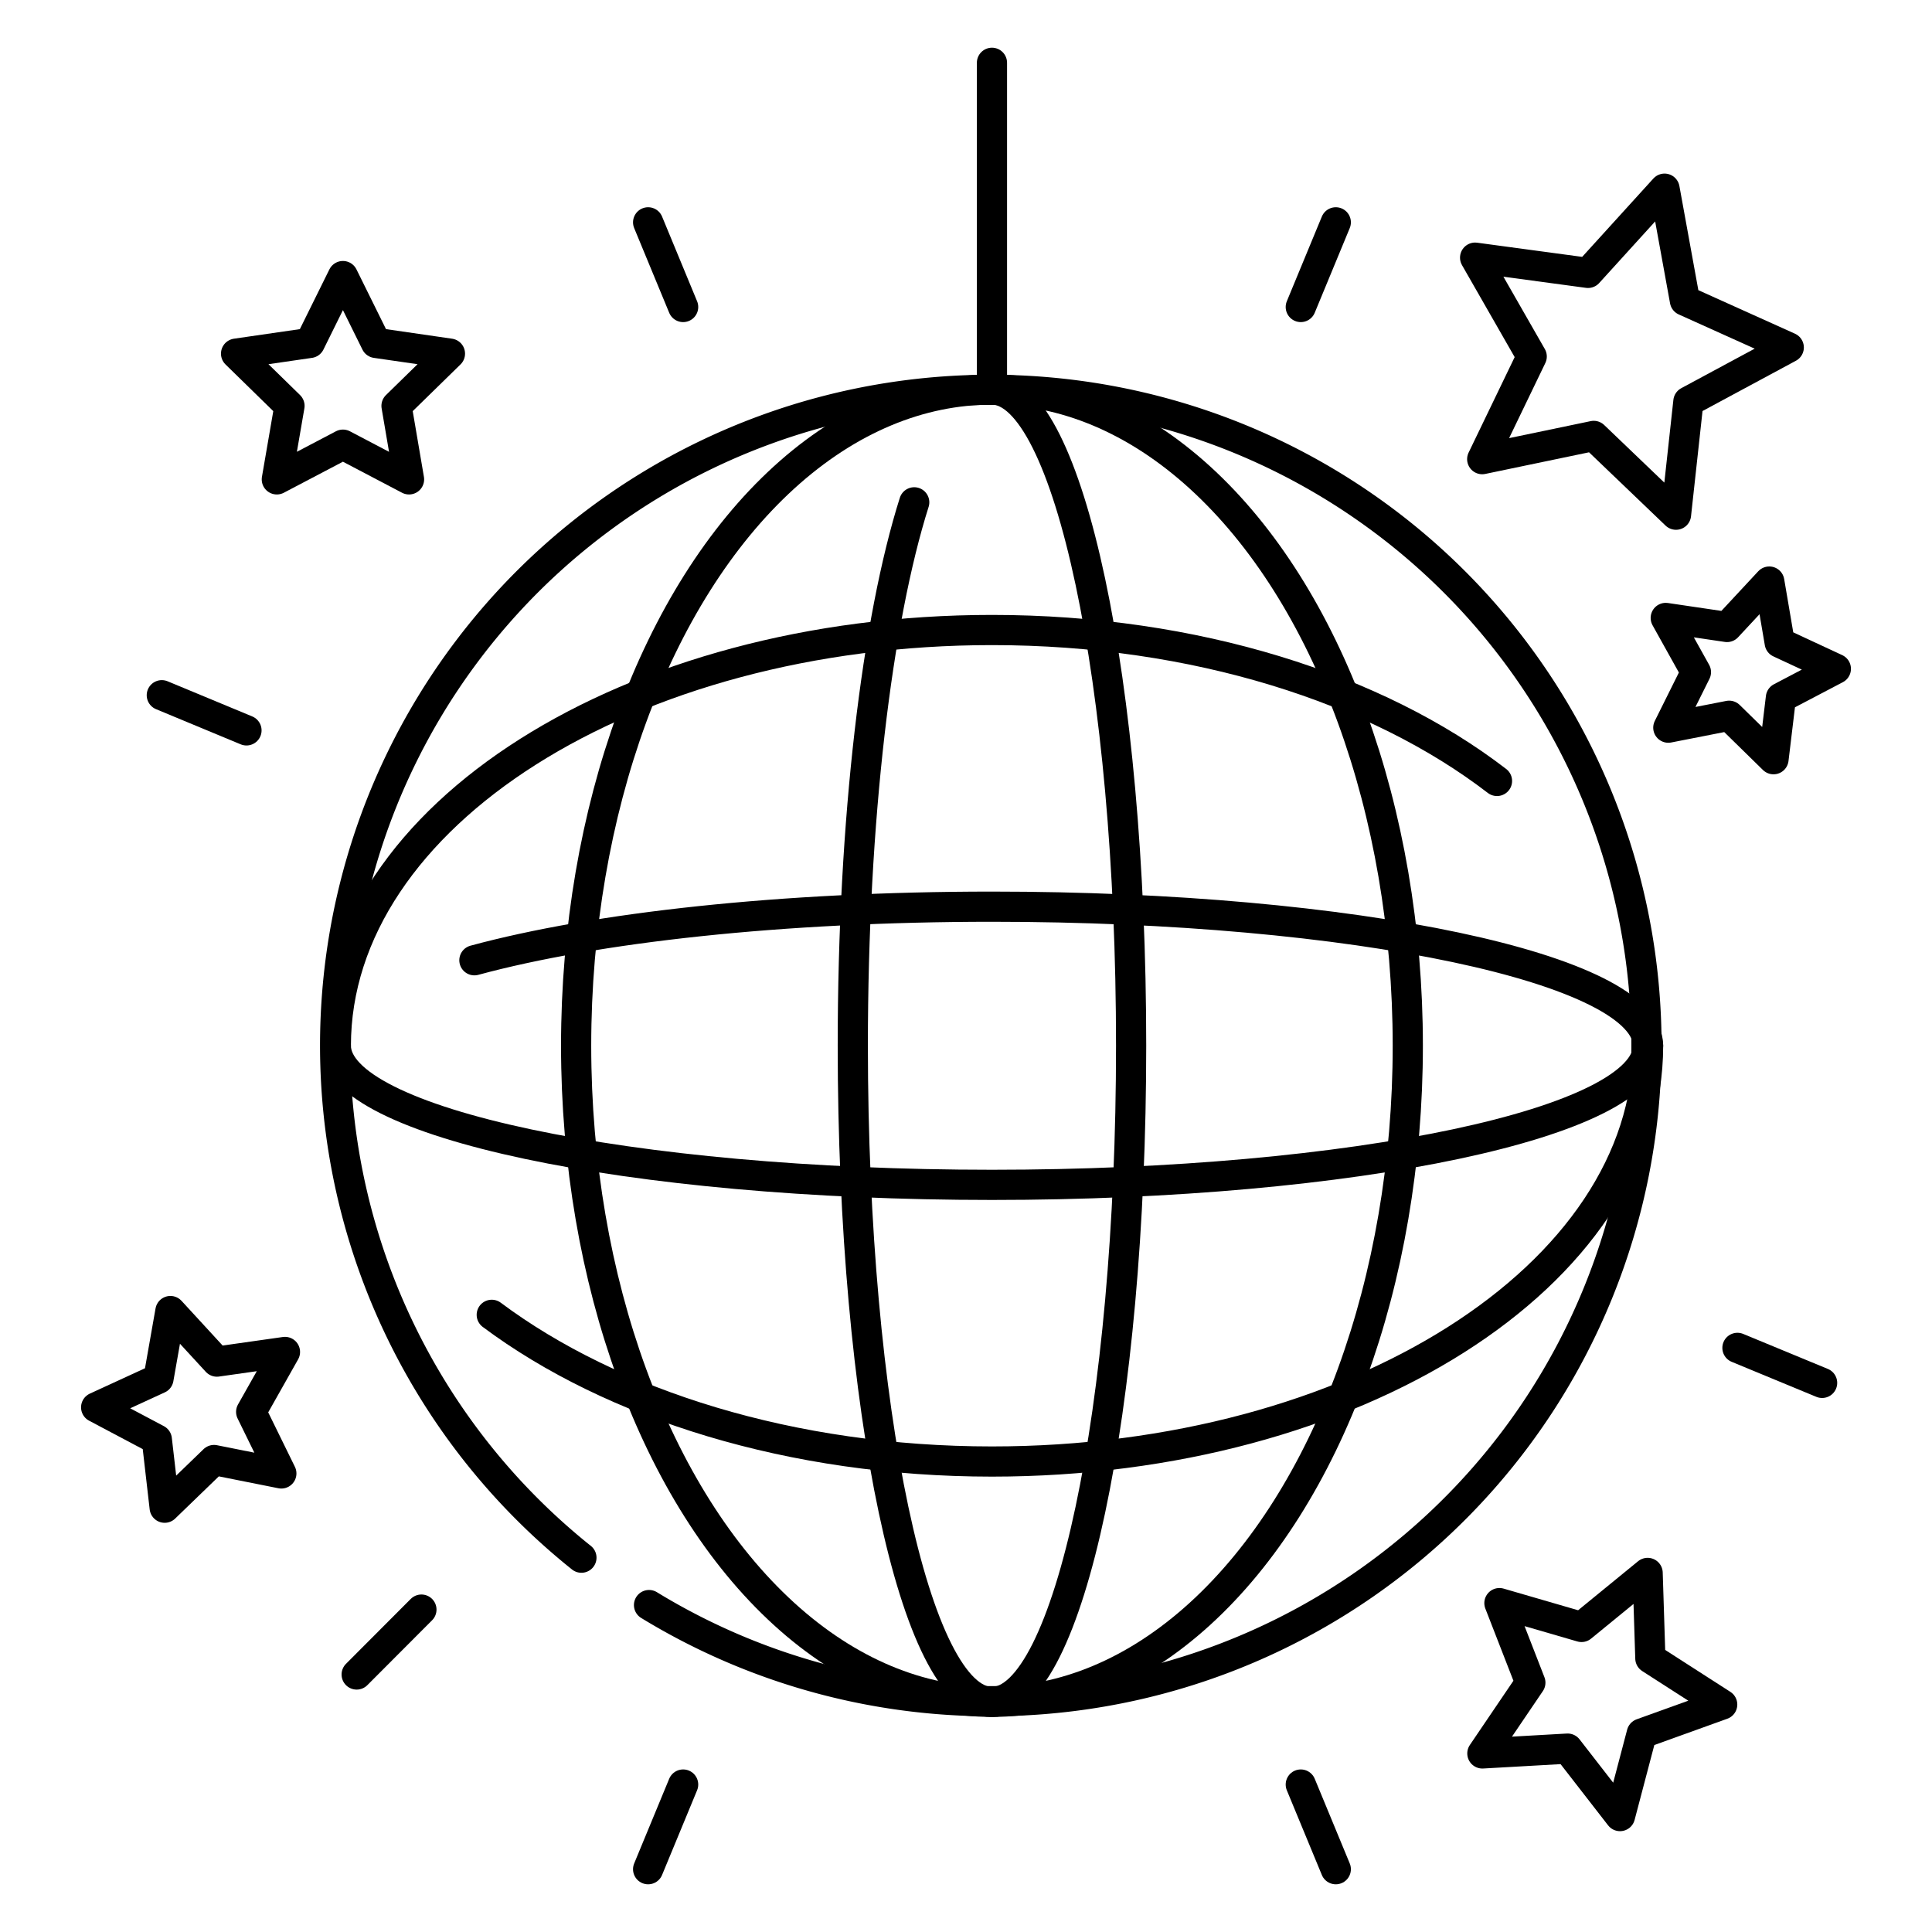<?xml version="1.0" ?><svg data-name="Layer 1" id="Layer_1" viewBox="0 0 128 128" xmlns="http://www.w3.org/2000/svg"><title/><line style="fill:none;stroke:#000;stroke-linecap:round;stroke-linejoin:round;stroke-width:2px" x1="65.72" x2="65.72" y1="25.81" y2="4.16"/><path d="M31.43,63.62c8-2.17,20.36-3.55,34.29-3.55,24,0,43.47,4.12,43.47,9.21S89.73,78.5,65.72,78.5s-43.47-4.12-43.47-9.22" style="fill:none;stroke:#000;stroke-linecap:round;stroke-linejoin:round;stroke-width:2px"/><path d="M22.25,69.28c0-15.21,19.46-27.54,43.47-27.54,13.46,0,25.49,3.87,33.46,10" style="fill:none;stroke:#000;stroke-linecap:round;stroke-linejoin:round;stroke-width:2px"/><path d="M109.19,69.28c0,15.22-19.46,27.55-43.47,27.55-13.28,0-25.17-3.77-33.14-9.72" style="fill:none;stroke:#000;stroke-linecap:round;stroke-linejoin:round;stroke-width:2px"/><path d="M65.72,25.81c5.09,0,9.22,19.46,9.22,43.47s-4.13,43.48-9.22,43.48S56.5,93.29,56.5,69.28c0-15,1.61-28.23,4.07-36" style="fill:none;stroke:#000;stroke-linecap:round;stroke-linejoin:round;stroke-width:2px"/><ellipse cx="65.72" cy="69.28" rx="27.55" ry="43.47" style="fill:none;stroke:#000;stroke-linecap:round;stroke-linejoin:round;stroke-width:2px"/><path d="M38.52,103.2A43.44,43.44,0,1,1,43,106.34" style="fill:none;stroke:#000;stroke-linecap:round;stroke-linejoin:round;stroke-width:2px"/><line style="fill:none;stroke:#000;stroke-linecap:round;stroke-linejoin:round;stroke-width:2px" x1="45.26" x2="42.94" y1="20.34" y2="14.73"/><line style="fill:none;stroke:#000;stroke-linecap:round;stroke-linejoin:round;stroke-width:2px" x1="86.18" x2="88.5" y1="20.34" y2="14.73"/><line style="fill:none;stroke:#000;stroke-linecap:round;stroke-linejoin:round;stroke-width:2px" x1="86.18" x2="88.5" y1="118.23" y2="123.84"/><line style="fill:none;stroke:#000;stroke-linecap:round;stroke-linejoin:round;stroke-width:2px" x1="10.72" x2="16.33" y1="46.06" y2="48.39"/><line style="fill:none;stroke:#000;stroke-linecap:round;stroke-linejoin:round;stroke-width:2px" x1="115.11" x2="120.72" y1="89.3" y2="91.62"/><line style="fill:none;stroke:#000;stroke-linecap:round;stroke-linejoin:round;stroke-width:2px" x1="45.26" x2="42.94" y1="118.23" y2="123.84"/><line style="fill:none;stroke:#000;stroke-linecap:round;stroke-linejoin:round;stroke-width:2px" x1="27.92" x2="23.63" y1="106.64" y2="110.94"/><polygon points="22.72 18.29 24.91 22.72 29.81 23.43 26.27 26.89 27.1 31.76 22.72 29.46 18.34 31.76 19.18 26.89 15.64 23.43 20.53 22.72 22.72 18.29" style="fill:none;stroke:#000;stroke-linecap:round;stroke-linejoin:round;stroke-width:2px"/><polygon points="117.22 38.53 117.91 42.58 121.63 44.31 117.99 46.22 117.5 50.3 114.56 47.42 110.53 48.21 112.36 44.53 110.36 40.94 114.42 41.54 117.22 38.53" style="fill:none;stroke:#000;stroke-linecap:round;stroke-linejoin:round;stroke-width:2px"/><polygon points="109.16 104.21 109.34 109.87 114.1 112.93 108.77 114.85 107.33 120.32 103.86 115.85 98.21 116.17 101.39 111.48 99.34 106.21 104.78 107.79 109.16 104.21" style="fill:none;stroke:#000;stroke-linecap:round;stroke-linejoin:round;stroke-width:2px"/><polygon points="110.28 12.5 111.63 19.92 118.51 23.02 111.86 26.6 111.04 34.1 105.59 28.88 98.2 30.42 101.48 23.62 97.73 17.07 105.21 18.08 110.28 12.5" style="fill:none;stroke:#000;stroke-linecap:round;stroke-linejoin:round;stroke-width:2px"/><polygon points="11.29 86.86 14.37 90.21 18.88 89.57 16.64 93.54 18.64 97.62 14.18 96.73 10.91 99.89 10.39 95.37 6.37 93.24 10.5 91.34 11.29 86.86" style="fill:none;stroke:#000;stroke-linecap:round;stroke-linejoin:round;stroke-width:2px"/></svg>